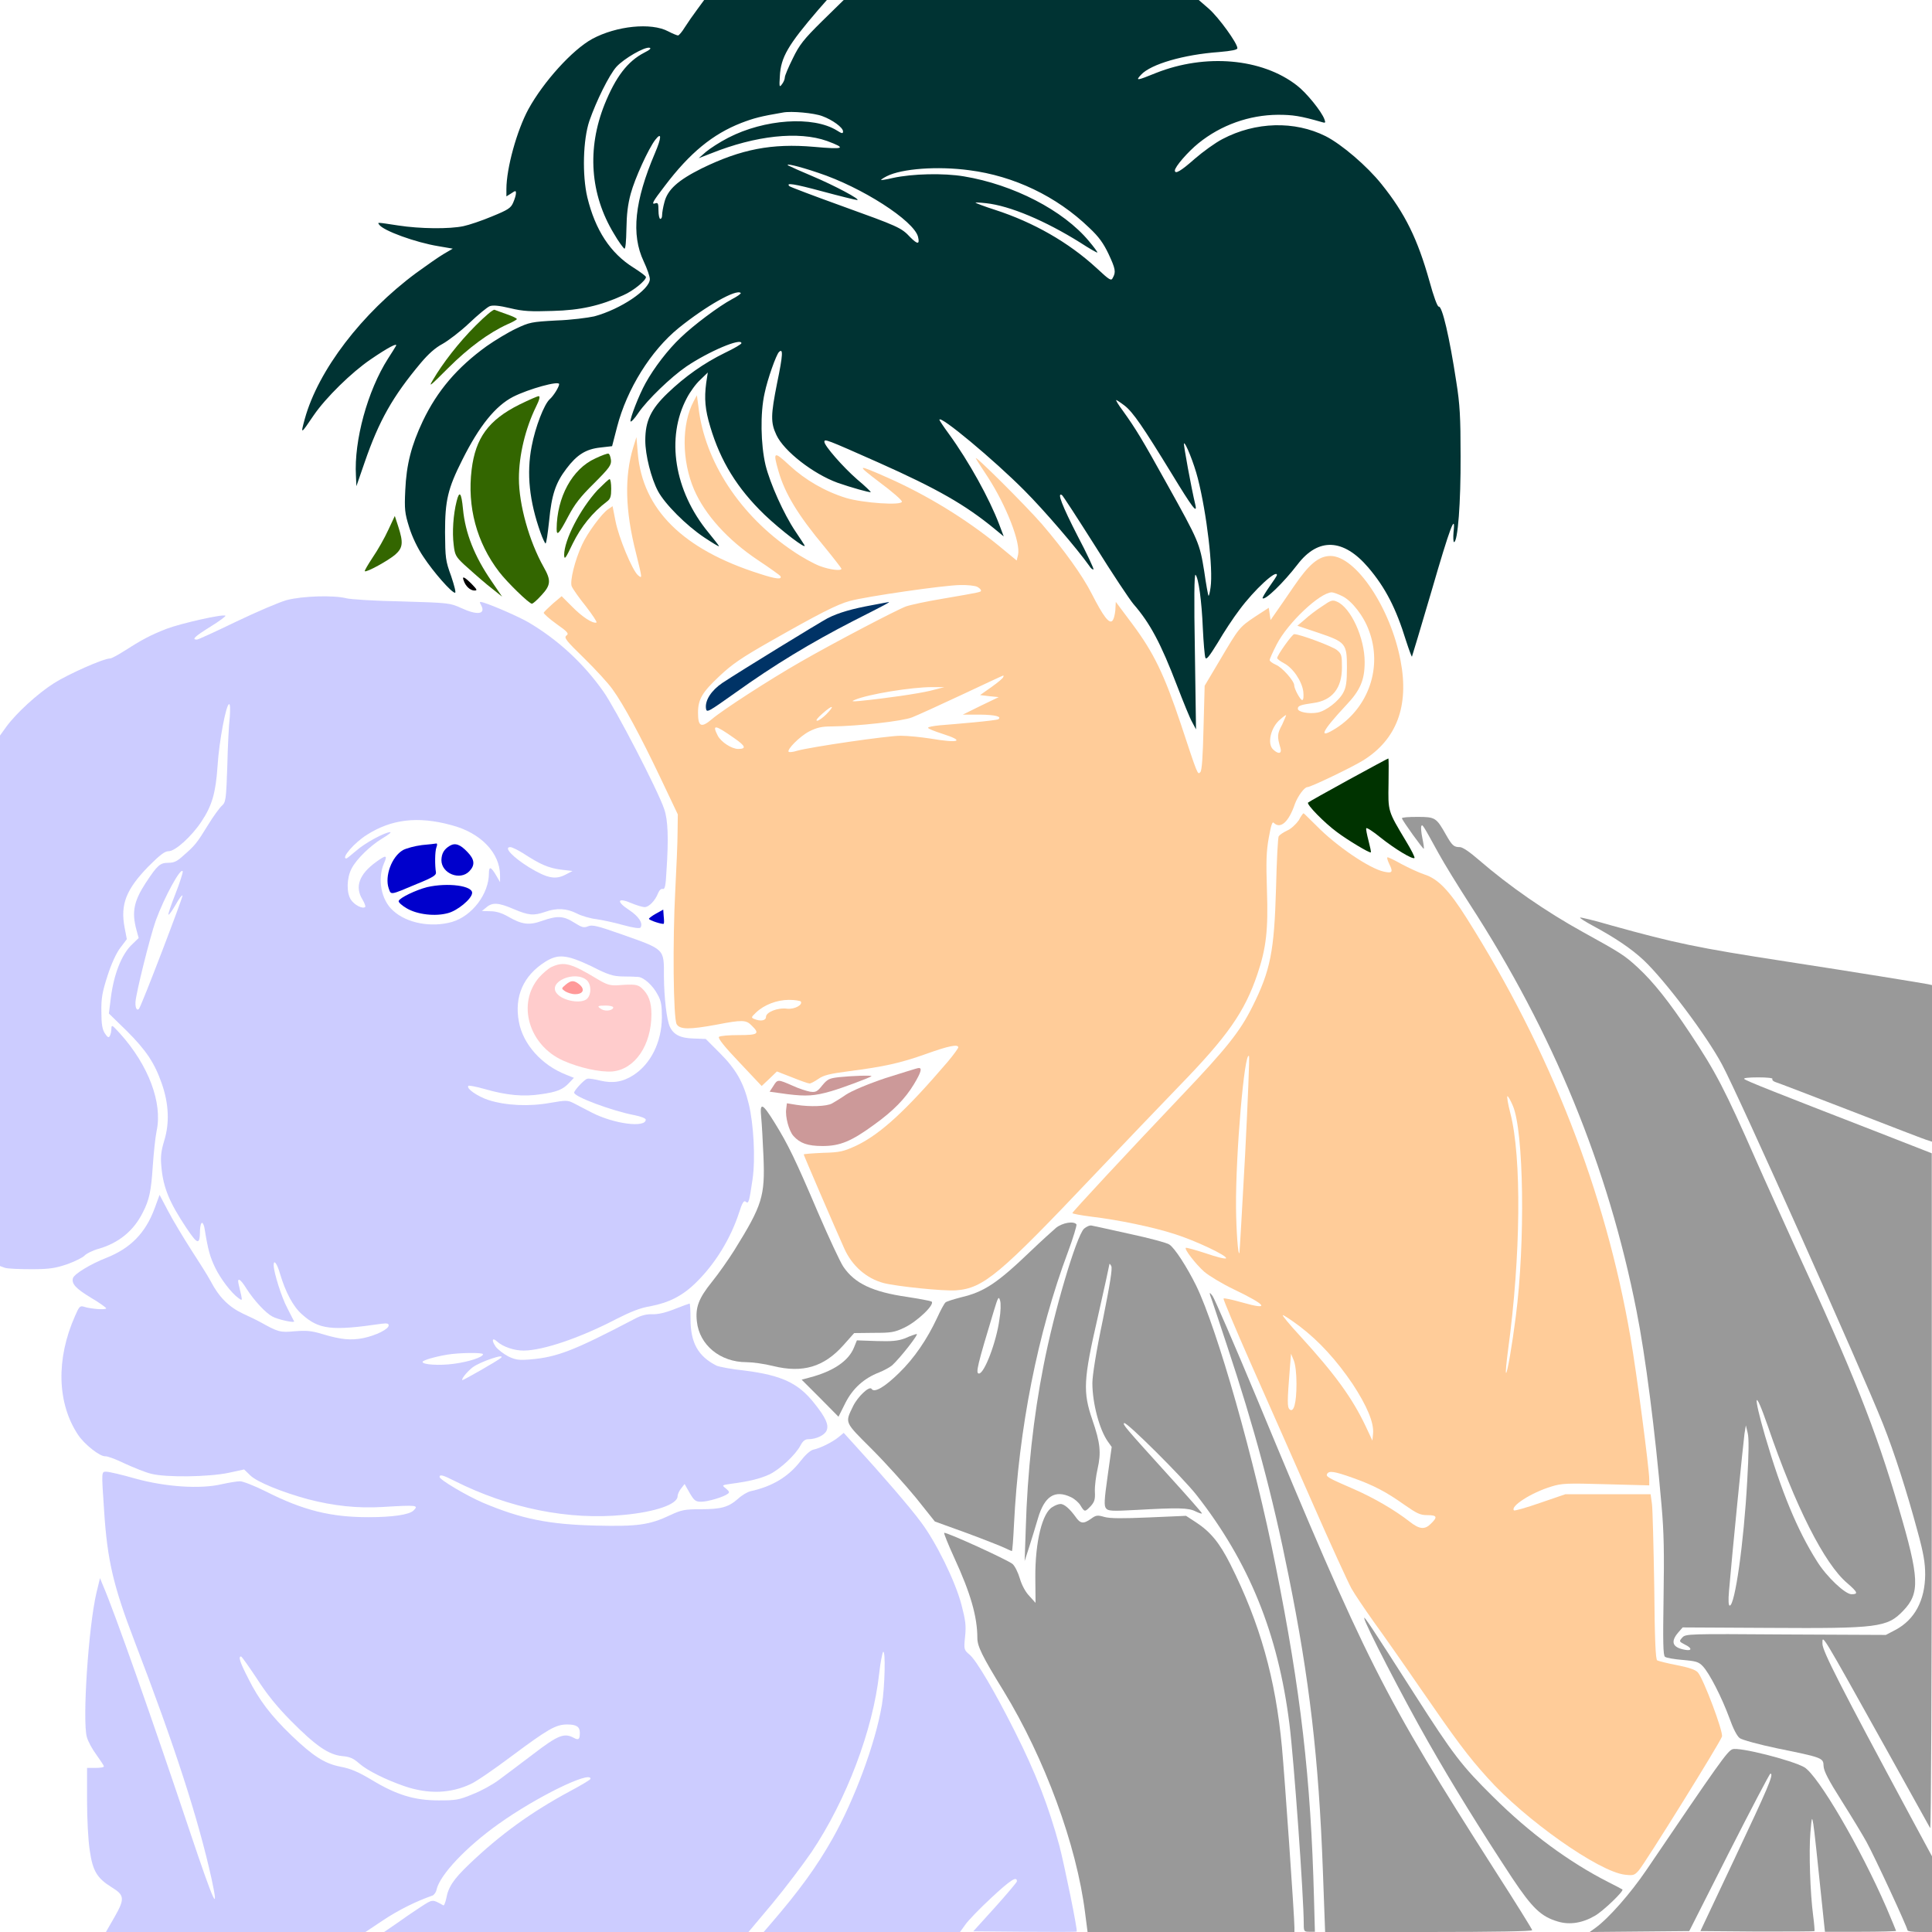 <?xml version="1.0" encoding="utf-8"?>
<!-- Generator: Adobe Illustrator 21.0.0, SVG Export Plug-In . SVG Version: 6.00 Build 0)  -->
<svg version="1.1" baseProfile="tiny"
	 id="svg2" inkscape:version="0.91 r13725" sodipodi:docname="UNADJUSTEDNONRAW_thumb_9c8.svg" xmlns:cc="http://creativecommons.org/ns#" xmlns:dc="http://purl.org/dc/elements/1.1/" xmlns:inkscape="http://www.inkscape.org/namespaces/inkscape" xmlns:rdf="http://www.w3.org/1999/02/22-rdf-syntax-ns#" xmlns:sodipodi="http://sodipodi.sourceforge.net/DTD/sodipodi-0.dtd" xmlns:svg="http://www.w3.org/2000/svg"
	 xmlns="http://www.w3.org/2000/svg" xmlns:xlink="http://www.w3.org/1999/xlink" x="0px" y="0px" viewBox="0 0 850 850"
	 xml:space="preserve">
<sodipodi:namedview  bordercolor="#666666" borderopacity="1" gridtolerance="10" guidetolerance="10" id="namedview74" inkscape:current-layer="svg2" inkscape:cx="640" inkscape:cy="640" inkscape:pageopacity="0" inkscape:pageshadow="2" inkscape:window-height="817" inkscape:window-maximized="1" inkscape:window-width="1440" inkscape:window-x="0" inkscape:window-y="1" inkscape:zoom="0.46171875" objecttolerance="10" pagecolor="#ffffff" showgrid="false">
	</sodipodi:namedview>
<g id="g6" transform="translate(0,0) scale(1,1)">
	<path id="path8" fill="none" d="M0,0h152h152l-1.4,2.2c-4,6.2-5.9,8.5-7.2,8.5c-0.7,0-3.7-0.6-6.6-1.3c-3.7-1-7.3-1.2-12.3-0.9
		c-12.4,0.7-20.7,5.2-33.7,18.3c-9.2,9.3-13.4,15.3-17.5,24.7c-3.9,9-6.1,18.1-6.6,28.4c-0.3,5.8-0.9,9.4-1.7,10.1
		c-4.1,4.1-21.5,6.9-34.7,5.5c-15.3-1.6-24.9-5.4-34.8-13.8c-3-2.6-5.5-4.2-5.5-3.7c0,2.1,4.3,9,8.3,13.5
		c7.9,8.8,18.4,15.1,30.5,18.3l7.1,1.8l-5.3,3.7c-18.8,12.9-36.5,32.1-47,51.2c-5.1,9.2-8.8,21-8.8,27.7c0,5.2,1.4,9.9,3.2,10.5
		c0.5,0.2,2.3-3,4.2-7c4.5-10.2,10.2-18.6,18.1-26.6c8.5-8.6,10.5-9.1,7.1-1.7c-6.4,13.6-9.2,30-7.6,43.8c0.9,8,3.1,14.9,5,16
		c0.6,0.3,1.1-1,1.4-3.4c1.7-12.8,6-26.3,11.8-36.8c4-7.1,9.5-15.9,9.9-15.6c0.1,0.2-0.8,3.3-2.2,7.1c-3.6,10-5.1,18.6-5.4,29.7
		c-0.2,9.8-0.3,10-4.2,18.7c-6.6,14.7-11,20-19.8,23.6c-6.1,2.6-6.8,3.1-5.2,4c1.9,1,13.1-0.5,19.2-2.7c2.7-0.9,7.6-3.5,11-5.7
		l6.1-4.2l5.5,7.4c3.1,4.1,5.3,7.8,5,8.3c-0.7,1.1-24.6,1.1-29.1,0c-1.8-0.5-8-1.1-13.7-1.4c-12.6-0.6-20.5,0.7-32.7,5.6
		c-6.1,2.4-9.3,3.2-12.9,3.2c-14.4,0-30.2,5.1-45.7,14.9c-3.7,2.3-8.4,4.6-11.4,5.3c-12.1,3.1-23.7,10.1-36.1,21.9L0,317.3V158.6V0z
		"/>
	<path id="path10" fill="#003333" d="M309.8,0h27h27l-3.7,4.2c-13.4,15.6-16.6,21-17,29.4c-0.3,4.6-0.2,5,0.9,3.5
		c0.7-0.9,1.3-2.2,1.3-3.1c0-0.7,1.6-4.5,3.5-8.3c2.9-6,4.8-8.4,12.9-16.4l9.5-9.3h78.1h78.1l4.5,3.9c4.3,3.8,12.5,15.1,12.5,17.3
		c0,0.7-2.4,1.2-8.1,1.7c-15.4,1.1-30,5.3-34.3,10c-2.5,2.7-2,2.7,6.6-0.8c21.7-8.6,46.6-6.5,62,5.5c4.2,3.2,10.9,11.5,12.1,14.9
		c0.6,1.6,0.4,1.7-1.2,1.2c-9.4-2.7-12.7-3.2-19.3-3.2c-12.6,0.1-25,4.5-34.9,12.5c-4.7,3.8-10.4,10.4-10.4,12
		c0,1.8,2.6,0.3,8.7-5.1c3.7-3.2,9.1-7.1,12.2-8.7c14.6-7.7,31.8-8.1,45.4-1.3c7.1,3.6,18.3,13.2,24.6,21.1
		c10.4,12.9,15.9,24.2,21.1,42.7c1.8,6.6,3.5,11.3,4.1,11.2c1.5-0.3,4.7,13.3,7.7,33c1.6,10,1.9,15.7,1.9,32.8
		c0.1,20.2-1.2,37.8-2.9,37.8c-0.3,0-0.4-2-0.2-4.4c1-8.8-1.5-2.3-9.7,26c-4.6,15.7-8.5,28.6-8.6,28.8s-1.3-3-2.6-7
		c-4.4-14.3-9.1-23.4-16.6-32.2c-10.9-12.8-22-13.3-31.1-1.4c-6.3,8.2-14.4,16-15.4,14.9c-0.2-0.2,1.2-2.5,3-5.1
		c1.8-2.5,3.3-4.8,3.3-5.1c0-2.7-10,6.5-16.5,15.3c-2.6,3.4-6.9,9.9-9.5,14.4c-3.9,6.3-5.1,7.8-5.5,6.6c-0.3-0.8-0.8-6.6-1.1-12.8
		c-0.5-12.2-1.9-22.2-3.2-23.6c-0.6-0.6-0.7,10.9-0.3,33.6l0.5,34.4l-1.7-3.2c-1-1.7-3.9-8.9-6.6-15.9c-7.2-18.8-11.9-27.6-19.2-36
		c-1.7-2-9.3-13.4-16.9-25.6c-7.6-12-14.2-22.2-14.6-22.4c-2.3-1.4,0.2,4.9,6.8,17.8c4.2,7.9,7.3,14.7,7.1,14.9
		c-0.3,0.2-1.2-0.4-1.9-1.6c-5.4-7.6-19.8-24.4-28.5-33.1c-13.3-13.4-37.4-33.5-37.4-31.1c0,0.2,1.8,3,4.1,6.1
		c9,12.4,17.9,28.6,22.2,39.9l2,5.3l-4-3.3c-12.9-10.6-25.1-17.6-51.1-29.2c-23.2-10.3-23.8-10.5-23.8-9.1c0,1.7,8.1,11,14.4,16.5
		c3.5,2.9,6.1,5.5,6,5.6c-0.4,0.3-8.6-2-14.6-4.1c-10.7-3.9-23.6-13.9-26.9-21c-2.6-5.5-2.5-8.8,0.3-22.9
		c2.6-12.5,2.7-15.5,0.8-13.6c-1.2,1.2-5,11.8-6.3,18.1c-2,8.8-1.7,22.6,0.4,31.6c2,8.1,8,21.5,13.1,29.1c1.8,2.7,3.6,5.4,4,6.1
		c1.5,2.6-10.5-6.6-17.6-13.4c-12-11.6-19.3-23.5-23.8-38.6c-2.3-7.6-2.7-12.5-1.8-19.3l0.7-4.6l-3.3,3.2c-1.9,1.7-4.5,5.3-5.9,8
		c-9.3,17.4-5.6,40.9,9.5,59.2c2.5,3.1,4.6,5.7,4.6,6s-2.9-1.5-6.4-3.8c-8.1-5.4-17.4-14.8-20.4-20.4c-3-5.6-5.6-15.9-5.6-22.3
		c0-8.5,2.4-13.7,9.8-20.8c7.6-7.3,15.9-13.2,25.3-17.8c4-1.9,7.2-3.8,7.2-4.2c0-2.5-14.4,3.6-24.3,10.3c-6.7,4.6-17.1,14.6-21,20.3
		c-1.7,2.6-3.3,4.2-3.5,3.8c-0.3-1.2,3.7-11.6,6.6-16.8c3.8-6.9,10-14.9,15.4-20c5.8-5.6,16.9-13.9,22.7-17c2.3-1.2,4-2.4,3.8-2.7
		c-1.9-1.9-15.4,5.8-27.3,15.4c-12.3,10-22.8,26.9-27.1,43.5l-2.2,8.5l-5.2,0.6c-6.4,0.7-10.3,3.2-14.9,9.3
		c-4.8,6.3-6.5,11.5-7.6,22.9c-0.6,5.5-1.2,10-1.6,10c-0.2,0-1.3-2.2-2.2-4.8c-4.9-13.7-6.2-26-3.9-37.9c1.6-8.5,5.5-18.6,8-20.8
		c1.6-1.4,4.1-5.4,4.1-6.6c0-1.6-13.4,2.1-20.3,5.6c-7.7,4-14.8,12.7-22.3,27.7c-6.4,12.7-7.6,17.9-7.6,31.9
		c0.1,11.3,0.2,12.5,2.7,19.3c1.4,4.2,2.2,7.3,1.7,7.3c-1.5,0-9.5-9.1-13.9-15.8c-2.6-3.8-5-8.9-6.3-13.1c-1.9-6.1-2.1-7.8-1.7-16.2
		c0.5-11.4,2.7-19.8,7.7-30.4c6.4-13.4,15.1-23.6,28.1-33c3.7-2.6,9.5-6.1,12.9-7.7c5.9-2.8,6.8-3,17.8-3.6
		c6.4-0.2,13.9-1.2,16.6-1.8c11.6-3.1,24.5-11.8,24.5-16.4c0-1.2-1.2-4.6-2.7-7.8c-5.6-11.8-4-26.6,4.9-47.5c3-7,3.1-9.7,0.2-6
		c-3,3.9-9,17-10.8,23.7c-1.3,4.8-1.8,9.1-1.9,15.5c-0.1,5.6-0.4,8.9-0.9,8.7c-0.4-0.2-2.6-3.1-4.6-6.6
		c-10.5-17.3-11.9-37.4-4.1-56.9c4.9-12.1,10.1-18.9,17.4-22.7c2.6-1.3,3.3-2,2.3-2.2c-2.2-0.4-11.1,4.7-14.5,8.4
		c-3.2,3.6-8.8,14.9-11.9,23.8c-2.8,8.3-3.2,23.8-0.9,33.6c3.5,14.4,10.1,24.6,20.4,31c3,1.9,5.4,3.7,5.4,4.1c0,1.5-5.6,6.1-10,8
		c-10.1,4.6-18.8,6.6-31.1,6.9c-9.6,0.3-12.8,0.2-18.6-1.2c-5-1.2-7.6-1.4-9-0.9c-1.1,0.4-5.2,3.8-9.1,7.5s-9.2,7.7-11.7,9.1
		c-3.2,1.7-6.2,4.4-9.5,8.3c-12.5,14.9-18.5,25.6-24.8,43.9l-3.6,10.4l-0.2-4.6c-0.9-15.4,5.1-37.4,14.1-51.5c1.6-2.5,3.2-5,3.5-5.6
		c0.9-1.6-3.5,0.7-11.1,5.9c-8.4,5.7-19.7,16.8-25,24.5c-5.9,8.7-5.9,8.7-4,1.7c5.9-21.4,25.1-46.5,49-64.2c4.4-3.2,9.8-7,12-8.3
		l4.1-2.4l-6.4-1.1c-9.8-1.6-24.3-6.8-26-9.5c-0.7-1-1.4-1.1,8.4,0.4c9.7,1.5,22.6,1.6,28.7,0.3c2.4-0.5,8.1-2.4,12.6-4.3
		c7.1-2.9,8.3-3.7,9.3-6.1c0.7-1.6,1.2-3.3,1.2-4.1c0-1.2-0.2-1.2-2.1,0.1l-2.1,1.3v-3.2c0-9.2,4.6-25.8,9.7-35.2
		c6.6-12,19.3-26.1,28.1-30.9c10.6-5.7,25.9-7.3,33.4-3.3c1.9,1,3.9,1.8,4.3,1.8c0.4,0,1.8-1.6,3-3.6c1.2-1.9,3.7-5.5,5.5-7.9
		L309.8,0z M344.5,49.5c-10,1.7-12.9,2.5-18.4,4.6c-12.5,4.9-22.6,13.1-33.7,27.8c-5.3,6.9-6.1,8.3-3.9,7.5c1-0.3,1.2,0.3,1.2,3.2
		c0,2.1,0.4,3.7,0.8,3.7c0.5,0,0.8-0.7,0.8-1.7c0-0.9,0.4-3.4,1-5.6c1.4-5.6,6-9.7,16.4-14.9c17.4-8.5,30.9-11.1,49.4-9.5
		c13.4,1.2,14.6,0.7,5.7-2.6c-12.5-4.4-31.3-2.4-51,5.5l-5.4,2.1l3.2-2.8c1.8-1.5,6.1-4.3,9.8-6.2c15.9-8.2,37.3-9.7,47.8-3.2
		c2.2,1.4,2.7,1.5,2.7,0.4c0-1.7-4.7-5.1-9.1-6.7C358.2,49.7,348.1,48.8,344.5,49.5z M347,72.9c0.7,0.4,5.4,2.5,10.4,4.6
		c9.5,4,21.6,10.4,19.7,10.5c-0.6,0-7.5-1.7-15.3-3.8c-12.6-3.4-16.2-3.9-14.5-2.3c0.2,0.3,10.5,4.2,22.7,8.6
		c25.2,9.1,26.5,9.6,30.5,13.9c3.2,3.2,4.2,3.2,3.4-0.2c-1.8-7.1-24.8-21.9-44-28.2C351.1,73,344.7,71.6,347,72.9z M390.2,77.5
		c-1.4,0.7-2.6,1.5-2.6,1.7c0,0.1,2.3-0.2,5.2-0.9c8.7-1.9,22.4-2.2,31.3-0.7c21.7,3.6,43.7,14.9,55,28.5c2.2,2.6,3.8,4.8,3.7,5
		s-3.6-1.8-7.6-4.4c-15.2-9.5-30.9-16.2-41.4-17.3c-2.7-0.3-4.8-0.4-4.6-0.2c0.2,0.2,4.1,1.7,8.5,3.1c17,5.5,32.4,14.3,44.7,25.6
		c5.9,5.5,6.5,5.8,7.2,4.3c1.4-2.5,1.2-3.9-1.9-10.5c-2.2-4.6-4.2-7.5-8.5-11.5c-14.4-13.9-33.2-22.8-52.7-25.3
		C412.4,73,396.8,74.2,390.2,77.5z M491.1,176c-0.3,0,1,2.2,2.9,4.7c5.8,8.1,8.4,12.4,19.4,32.2c14.1,25.3,14.4,26.1,16.4,38.4
		c0.8,5.7,1.7,10.6,1.9,10.8s0.6-1.5,0.9-3.7c1.2-8.1-1.7-32.6-5.6-47.9c-1.7-6.7-5.5-16.1-6.1-15.4c-0.3,0.3,3.2,19.5,5,27
		c1,4.3-1.4,1.1-10.4-13.7c-12.5-20.4-17-27.1-20.8-30C493,177.1,491.3,176,491.1,176z"/>
	<path id="path12" fill="none" d="M692.2,0H850v214.2v214.2l-1.8-0.3c-1.8-0.4-27-4.3-70.4-10.9c-31.7-4.9-54.3-9.6-78.7-16.6
		c-17.8-5.1-22.8-7.6-38.9-19.8c-13.2-10-17.8-14.1-21.5-19.1c-2.1-2.7-4.4-5.5-5.2-5.9c-0.7-0.5-5.1-1-9.6-1.2l-8.3-0.4l-0.2-5
		c-0.5-8.5,1.3-23.2,3.6-29.4c1.2-3.2,3.7-12.9,5.7-21.7c7.6-33.3,8.1-34.8,11-38.4c1.5-1.9,3.5-4.9,4.4-6.8
		c2.2-4.5,5.5-18,6.7-27.7c1.2-9.5,1.2-46.9-0.1-54.1c-1-5.5-12.9-48.8-16.3-59.2c-6.1-18.9-18.8-36.5-34.5-48.1
		c-4.6-3.3-5.9-4.8-7-7.9C583,39.5,572.8,30,555.6,25c-3.3-1-6.1-2.2-6.1-2.8c0-2.5-4.3-9.8-8.4-14.3c-2.5-2.7-5-5.6-5.6-6.5
		C534.4,0.1,542,0,692.2,0z"/>
	<path id="path14" fill="#336600" d="M217.6,136.3c0.6,0.2,3.1,1.2,5.5,2c2.3,0.8,4.3,1.7,4.3,2.1c0,0.2-1.8,1.3-4.2,2.3
		c-8.1,3.7-17.1,10.3-26.1,19.3c-8.1,8.1-8.7,8.6-6.6,5.1c4.2-7.2,11.3-16.4,18.7-23.8C213.5,139,217,136,217.6,136.3z"/>
	<path id="path16" fill="#336600" d="M237,174.3c0.7,0,0.4,1.5-1.2,4.7c-4.6,9.4-7.5,21.2-7.5,31.5c0,11.5,4.5,27.6,10.9,39
		c3.3,5.8,3.2,7.9-1,12.4c-1.9,2.1-3.7,3.7-4.2,3.7c-1.2,0-10.8-9.3-14.4-14c-9.9-12.9-14.1-28.6-12.1-45c1.7-13.9,7.4-21.8,21-28.6
		C232.6,176,236.4,174.3,237,174.3z"/>
	<path id="path18" fill="#FFCC99" d="M306.6,173.9l0.7,5.2c2.7,23.9,18.4,47.8,41.5,63.3c3.9,2.7,9.2,5.6,11.8,6.6
		c4.5,1.7,9.6,2.3,9.6,1.2c0-0.2-3.3-4.5-7.3-9.4c-11.8-14.1-17.6-23.7-20.4-33.5c-2.5-8.7-2.1-9,4.9-2.5
		c6.8,6.3,15.5,11.4,24.9,14.3c7.4,2.2,24.5,3.4,24.5,1.6c0-0.7-4.4-4.5-9.8-8.5c-10.5-8-10.2-8.1,3.4-2.1
		c17.4,7.7,34.4,18.1,48.9,29.9l8,6.6l0.6-2.5c1.2-5.3-5.1-21.5-13.3-34.2c-2.2-3.3-4.6-7-5.2-8.1c-1.8-3,22,20.7,29.1,28.9
		c9.5,11.1,17.7,22.4,21.8,30.5c5.1,10,7.6,13.2,9,12c0.7-0.6,1.2-2.7,1.4-4.7l0.2-3.7l7.4,9.9c9.3,12.5,13.9,22,21.2,43.8
		c7.5,22.7,7.4,22.5,8.6,21.2c0.7-0.7,1.1-6.9,1.4-19.5l0.5-18.5l6.6-11.1c8.5-14.4,8.6-14.6,15.6-19.3l6-3.9l0.4,2.7l0.4,2.7
		l2.3-3.3c1.3-1.8,4.9-7.1,8-11.6c6.6-9.7,10.9-13.3,16.1-13.3c11.1,0.1,26.4,22.8,30.8,46.1c3.8,19.9-1.7,34.6-16.4,43.8
		c-4.8,3-23.1,11.8-24.6,11.8c-1.3,0-4.2,3.9-5.5,7.4c-2.7,8-6.4,11.2-9.3,8.3c-0.7-0.7-1.2,1.2-2.2,6.6c-1.1,6.1-1.2,10.4-0.8,23.1
		c0.6,17.3-0.3,25.4-4.2,36.9c-5.6,16.6-13.2,27.4-34.4,49.2c-8,8.3-24.8,25.8-37.4,39.1c-41.6,43.9-48.7,49.9-60.8,50.8
		c-5.4,0.4-25.9-1.7-31.8-3.2c-7.6-2-14-7.6-17.4-15.3c-4.7-10.5-17.8-40.9-17.8-41.3c0-0.2,3.8-0.5,8.5-0.7c7.6-0.2,9-0.6,14.7-3.2
		c10.6-5.1,21.7-15.3,40.1-36.8c2.6-3.1,4.7-6,4.7-6.4c0-1.5-4.2-0.7-14.2,2.9c-11.5,4.1-18.6,5.6-34,7.6c-8.3,1.1-11,1.7-13.4,3.4
		c-1.6,1.1-3.3,2-3.8,2c-0.6,0-4-1.2-7.7-2.7l-6.7-2.6l-3.3,3.2l-3.4,3.2l-9.8-10.4c-6.6-6.9-9.5-10.6-9-11.2
		c0.5-0.5,4.4-0.8,8.7-0.8c8.6,0,9.4-0.6,5.7-4.2c-2.4-2.5-4.1-2.6-15.4-0.4c-11.9,2.2-16.2,2.2-17.6-0.2
		c-1.5-2.6-1.8-36.8-0.6-59.1c0.5-9.6,1-21,1-25.3l0.1-7.9l-7.6-16c-8.9-18.7-16.3-32.4-21.1-39c-1.8-2.6-7.5-8.8-12.5-13.7
		c-7.9-7.7-9-9-7.8-10c1.2-0.8,0.6-1.6-4.4-5.1c-3.2-2.3-5.6-4.5-5.6-4.9c0.2-0.5,2-2.2,4.1-4.1l3.8-3.2l4.5,4.5
		c4.5,4.6,9.1,7.6,10.8,7.1c0.4-0.2-1.7-3.3-4.6-7.1c-3-3.7-5.8-7.7-6.3-8.9c-0.8-2.2,1.3-11.2,4.6-18.3c2.2-4.9,8.7-13.8,11.5-15.6
		l1.9-1.3l1.3,6.6c1.4,7.2,7.3,21.4,9.8,23.7c2.1,1.8,2,1.7-0.8-9.7c-4.8-18.8-5.1-33.7-1.2-46.5l1.4-4.5l0.6,7.1
		c2.1,24.7,19.8,42.3,53.5,53c7.3,2.4,10.2,2.7,9.2,1c-0.2-0.3-4.6-3.5-9.9-7c-13.3-8.9-23.2-19.9-28-30.9
		c-5.5-12.8-5.6-28.9-0.2-39L306.6,173.9z M422.3,257.4c-7.1,0.1-41.1,5-48.4,7c-5.6,1.5-13.6,5.6-35.4,18
		c-12.1,6.9-16.4,9.8-21.9,15c-7.7,7.2-9.5,10.3-9.5,16.2c0,6.1,1.4,6.8,6.1,2.8c4.5-3.9,25.2-17.3,39-25.2
		c14.6-8.4,42.3-22.9,46.4-24.4c2-0.7,9-2.2,15.6-3.3c17.5-3,17.4-3,17.4-3.7c0-0.4-0.7-1.1-1.6-1.6
		C429.1,257.7,425.7,257.3,422.3,257.4z M585.9,260.6c-5.3,0.2-19.3,13.4-24.2,22.9c-1.7,3.3-3.1,6.4-3.1,6.9c0,0.5,1.2,1.4,2.8,2.1
		c2.7,1.1,8,7.1,8,9c0,1.6,2.7,6.5,3.5,6.5c0.6,0,0.7-1.5,0.5-3.7c-0.6-4.6-4.5-10.4-8.5-12.5c-1.7-0.9-3-1.9-3-2.3
		c0-1.2,6.6-10.5,7.5-10.5c2.5,0,16.9,5.4,18.8,7c2.1,1.7,2.2,2.5,2.2,7.7c0,9.1-4.3,14.5-12.6,15.6c-5.6,0.8-6.8,1.2-6.8,2.5
		c0,1.5,4.9,2.4,8.7,1.7c3.7-0.7,9.4-5.1,11.3-8.8c1.2-2.2,1.6-4.6,1.6-10.9c0-10.7-0.5-11.3-12.6-15.4l-9.2-3.1l3.2-2.7
		c1.7-1.6,5.1-4.2,7.6-5.8c3.9-2.7,4.6-3,6.6-2.1c6.1,2.6,12.2,15.9,12.2,26.6c0,7.8-1.9,12.4-8.1,18.9c-11,11.8-12.6,15.3-4.5,10.2
		c14.4-9.2,20.5-27,14.5-42.9c-2.3-6.5-7.6-13.2-11.7-15.2C588.8,261.4,586.6,260.6,585.9,260.6z M441.4,297.2
		c-0.2,0-8.3,3.8-18.1,8.4c-9.8,4.6-19.7,9.1-22,10c-4.2,1.7-24.1,3.9-35.4,4c-4.4,0-6.5,0.5-9.9,2.2c-4.2,2.2-10,8.1-9,9
		c0.3,0.2,1.9,0.1,3.7-0.5c6.1-1.7,39.7-6.6,45.5-6.6c3.2,0,9,0.6,12.9,1.2c12.9,2.2,15.8,1.2,5.4-2.1c-3.4-1.1-6.2-2.2-6.2-2.6
		s2.3-0.8,5.2-1.1c2.8-0.2,9.6-0.8,15-1.3c5.4-0.5,10.2-1.1,10.6-1.3c1.9-1.2-1-2-7.9-2.1h-7.6l7.9-3.9l7.9-3.8l-4.1-0.4l-4.1-0.5
		l5.1-3.6c2.8-2,5.1-3.9,5.1-4.4C441.6,297.5,441.5,297.2,441.4,297.2z M415.5,302.3h-5.4c-9.1,0-28.1,3.1-34,5.6
		c-1.7,0.7-1.3,0.8,2.1,0.5c12-1.2,25.6-3.2,31.1-4.5L415.5,302.3z M361.9,313.9c-2.2,1.9-3.2,3.2-2.4,3.2c0.7,0,2.5-1.3,4.1-2.9
		C367.5,310.2,366.4,309.9,361.9,313.9z M565.8,314.6c-0.2,0-1.2,0.7-2.3,1.7c-4.4,3.4-6.2,11-3.3,13.5c2.2,2.1,3.8,1.8,3.2-0.5
		c-1.6-5.4-1.5-6.4,0.7-10.5C565.1,316.5,566,314.6,565.8,314.6z M315.8,323.7c1.5,2.8,6.1,5.8,9,5.8c3.7,0,3.2-1.3-1.7-4.7
		C314.4,318.7,313.2,318.6,315.8,323.7z M347.1,439.9c-5.3,0-11,2.2-14.5,5.6c-2.1,2-2.2,2.2-0.8,2.8c2.9,1.2,5.2,0.7,5.2-0.9
		c0-2.1,5.2-4.2,9.4-3.6c3.2,0.3,6.9-1.7,5.9-3.2C352,440.3,349.7,439.9,347.1,439.9z"/>
	<path id="path20" fill="#003366" d="M390.9,264.9c1.2-0.2-1.9,1.4-15.7,8.4c-18.3,9.4-34.7,19.3-51.7,31.5
		c-12,8.5-12.6,8.9-12.9,6.9c-0.5-3.6,2.4-8,7.3-11.3c8.5-5.6,42.3-26.3,46.2-28.4c4.9-2.5,11-4.2,19.8-5.8
		C387.6,265.5,390.7,264.9,390.9,264.9z"/>
	<path id="path22" fill="#336600" d="M267.7,199.6c0.5,0.1,0.9,1.4,1.1,2.8c0.2,2.2-0.6,3.4-7.5,10.3c-6.1,6-8.5,9.2-11.3,14.5
		c-4,7.6-5.1,8.9-5.1,5.5c0.1-13.9,6.8-26.4,17-31C264.6,200.4,267.3,199.4,267.7,199.6z"/>
	<path id="path24" fill="#336600" d="M268.2,210.8c0.4,0,0.7,1.9,0.7,4.2c0,3.3-0.3,4.5-1.8,5.6c-6.5,4.9-11.5,11.2-15.1,18.5
		c-3.2,6.7-3.7,7.4-3.8,5.1c0-6.6,7-20.2,14.7-28.6C265.4,213.1,267.8,210.8,268.2,210.8z"/>
	<path id="path26" fill="#336600" d="M203.7,224c1,10.5,5,20.7,12.5,31.6l4.7,6.9l-6.5-5.2c-3.5-2.9-8.1-7-10.3-9
		c-3.6-3.4-4-4.2-4.5-8.6c-0.7-5.5-0.2-13.3,1.3-19.2C202.1,215.7,203,216.6,203.7,224z"/>
	<path id="path28" fill="#336600" d="M173.7,227l1.5,4.6c2.3,7.1,2.1,9.4-1.3,12.4c-3,2.6-12.8,8-13.4,7.3c-0.2-0.2,1.4-2.9,3.5-6.1
		c2.2-3.2,5.2-8.5,6.8-12L173.7,227z"/>
	<path id="path30" d="M207.5,256.9c2.5,2.6,2.6,2.9,1.2,2.9c-1.8,0-3.9-1.9-4.7-4.4C203.1,253.2,204.4,253.8,207.5,256.9z"/>
	<path id="path32" fill="#CCCCFF" d="M152.3,263.2c1.8,0.5,12.9,1.2,24.5,1.4c20.8,0.6,21.2,0.7,26.1,2.9c7.1,3.3,10.9,2.8,8.8-1.2
		c-0.9-1.6-0.8-1.7,1-1.2c4.5,1.4,15.7,6.3,19.8,8.7c12.9,7.6,24.2,18,33,30.5c5.3,7.5,23.9,43.3,26.7,51.6c1.7,4.8,2,13,1,27.6
		c-0.3,6.2-0.7,7.9-1.6,7.6c-0.7-0.2-1.5,0.5-2.1,1.9c-1.2,3.2-4,6.1-5.9,6.1c-0.9,0-3.5-0.8-5.7-1.7c-6.2-2.7-7-0.9-1.2,2.9
		c4.4,2.9,6.3,5.9,5.1,7.8c-0.3,0.5-3.3,0.1-7.6-1.1c-3.8-1.1-9.1-2.2-11.8-2.6c-2.6-0.3-6.5-1.4-8.6-2.5c-4.5-2.3-9-2.5-14-0.7
		c-5,1.7-7.1,1.6-13.7-1.2c-6.7-2.9-9.5-3.1-12.1-0.8l-2,1.6l3.7,0.1c2.4,0,5,0.7,7.9,2.4c6.1,3.5,9.2,3.9,15,1.8
		c6.6-2.3,9.3-2.2,14,0.8c3.5,2.2,4.3,2.4,6.2,1.6c1.8-0.7,4-0.2,14.2,3.4c19.8,7,19.1,6.3,19.1,18.8c0.1,9.4,1.2,18.9,2.6,22
		c1.6,3.5,4.7,5.1,10.6,5.2l5.2,0.2l6.1,6.1c7.1,7.1,10.5,12.9,12.8,22.4c2.2,9,3,24.2,1.7,33.2c-1.5,10-1.7,11-3,9.9
		c-0.8-0.7-1.5,0.3-2.9,4.7c-3.7,11.4-10.4,22.4-18.7,30.6c-6.1,6.1-12.1,9.1-20.4,10.7c-4.4,0.7-8.6,2.4-14.9,5.6
		c-15.7,8.2-32.3,13.9-40.9,13.9c-4.2,0-9-1.7-11.5-3.9c-2.2-2.1-2.7-0.7-0.7,2.2c1,1.3,3.5,3.2,5.6,4.3c3.2,1.5,4.7,1.7,9.5,1.3
		c11.9-1,19.2-3.8,46.1-17.9c2.8-1.5,5.2-2.1,7.8-2c2.4,0.1,5.8-0.7,9.8-2.3c3.3-1.3,6.3-2.4,6.5-2.4c0.2,0,0.4,3.1,0.4,6.8
		c0,10.4,3.3,16.4,11.4,20.5c1,0.5,6.6,1.6,12.5,2.2c16.3,2.1,23.5,5.5,30.5,14.3c5.1,6.4,6.5,9.5,5.5,12c-0.8,2.1-4.6,3.9-8.1,3.9
		c-1.4,0-2.4,0.8-3.4,2.7c-2.2,4.2-9,10.5-13.7,12.8c-4.2,1.9-8.6,3-16.8,4.1c-4.2,0.6-4.2,0.6-2.3,2.1c1.4,1.2,1.7,1.7,0.8,2.3
		c-1.7,1.4-8.8,3.5-11.7,3.5c-2.5,0-3.1-0.5-5.1-3.9l-2.2-3.9l-1.5,1.9c-0.9,1.1-1.6,2.7-1.6,3.5c0,3.5-9.7,6.9-23.7,8.2
		c-24.2,2.4-50.5-2.9-74.5-15c-5.1-2.6-6.5-2.9-6.5-1.7s11.8,8.2,19,11.3c17,7.2,29.1,9.6,49.9,10.1c18.2,0.4,23.3-0.2,32.8-4.7
		c4.7-2.2,6.2-2.5,13.1-2.5c9.1,0,12.3-0.9,16.5-4.6c1.7-1.6,4.2-3,5.4-3.3c9.7-2.1,16.8-6.4,22.1-13.3c2.1-2.7,4.3-4.7,5.6-5
		c2.9-0.6,8.3-3.2,11.1-5.5l2.3-1.9l4.9,5.4c11,12,24.7,27.8,29.1,33.9c6.7,8.9,15.1,26,17.8,36.3c1.8,6.9,2.1,9.2,1.6,14
		c-0.6,5.7-0.5,5.9,2,8c3,2.5,11.2,16.5,19.7,33.4c9.5,18.8,15,33.2,19.8,50.7c2.2,8.5,8.1,37.2,7.6,37.7
		c-0.1,0.2-10.5,0.2-22.9,0.1l-22.6-0.2l9.6-10.6c5.3-5.9,9.6-11,9.6-11.4c0-2.4-2.7-0.7-11.1,7.1c-5.2,4.8-10.5,10.3-11.7,12.1
		l-2.3,3.2h-43.2h-43.2l3.1-3.6c12.6-14.6,20.3-25.2,27.3-37.6c9.6-17.1,18.8-41.7,21.7-58.8c1.3-7.9,1.7-24.6,0.5-23.3
		c-0.3,0.5-1.2,4.7-1.7,9.5c-2.7,24.7-14.4,55.7-29.8,78.6c-3.7,5.4-11.4,15.6-17.2,22.6L329.3,850h-80.1H169l5.4-3.7
		c2.9-2.1,7.6-5.3,10.5-7.2c5.6-3.6,5.1-3.6,10.2-0.8c0.3,0.1,0.8-1.2,1.2-2.9c0.9-5.2,3.3-8.7,10.1-15.2c13.6-13,27.1-22.8,44.1-32
		c5.1-2.7,9.3-5.2,9.3-5.6c0.1-3.7-23.7,7.9-40.5,19.9c-14.2,10.1-25.6,22.2-27.2,28.7c-0.2,1.3-1.2,2.6-1.9,2.8
		c-7.2,2.5-15,6.4-21.6,10.8l-7.8,5.2h-57.1H46.6l3.8-6.6c4.6-8.1,4.4-9.6-1.3-13.1c-6.4-4-8.3-7.1-9.6-16.1
		c-0.7-4.3-1.2-13.9-1.2-22.1v-14.3h3.7c2.1,0,3.7-0.2,3.7-0.7c0-0.3-1.5-2.6-3.3-5.1c-1.8-2.4-3.7-5.9-4.2-7.8
		c-2-7.3,0.7-48.2,4.2-63.3l1.6-6.6l1.3,3.2c4.9,11.2,22.3,60.6,38.3,108.5c10.4,31,13,36.9,9.5,20.7
		c-5.9-26.6-16.1-58.2-33.9-104.6c-9.3-24.2-12-35.6-13.4-57.5c-1.2-17.8-1.2-17.1,1.1-17.1c1,0,6.7,1.3,12.6,3
		c13.4,3.7,28.6,4.7,38,2.5c3.2-0.7,6.7-1.3,8.1-1.3c1.3,0,6.4,2,11.4,4.5c16.4,8.3,28.5,11.3,45.1,11.3c10.7,0,17.9-1.1,19.8-2.9
		c2.4-2.4,1.7-2.5-13.4-1.6c-11.1,0.7-21.9-0.5-33-3.4c-11.4-3.1-22.5-7.6-25.4-10.5l-2.7-2.6l-6.9,1.5c-8.7,1.8-27.3,2.1-34,0.4
		c-2.5-0.6-7.7-2.7-11.6-4.5c-3.9-1.9-7.7-3.3-8.6-3.2c-2.2,0.2-9.1-5.1-12-9.5c-9.2-13.9-9.7-33.3-1.3-52.2
		c1.8-4.2,2.2-4.6,3.9-4.1c3,1,9.8,1.5,9.8,0.7c0-0.3-3-2.5-6.6-4.6c-6.8-4.1-8.7-6.2-8-8.7c0.7-1.9,7.8-6.2,14.7-8.9
		c10.6-4.2,17.2-10.9,21.2-21.7l2.2-6l3.8,7.2c2.1,4,6.6,11.5,10,16.8s7.4,11.5,8.7,14c3.7,7.1,8.1,11.4,14.3,14.3
		c3.1,1.4,6.3,3,7.2,3.5c8.3,4.6,8.9,4.8,15.5,4.2c5.1-0.4,7.4-0.2,12,1.2c8.3,2.5,12.7,2.9,18.2,1.8c5.6-1.2,11.1-3.9,11.1-5.6
		c0-0.8-0.7-1-3.1-0.7c-22,3.2-27.6,2.6-35.1-4.2c-3.8-3.3-7.2-9.7-9.6-17.8c-1.3-4.5-2.8-6.5-2.8-3.8c0,3.1,3.5,14.3,6,18.9
		c1.5,2.9,2.8,5.6,3,5.8c0.4,0.9-7.1-0.7-9.6-2.1c-2.9-1.5-8.1-7.1-11.4-12.3c-2.7-4.4-4.2-5.1-3.4-1.8c0.3,1.2,0.8,3.3,1.1,4.7
		c0.5,2.4,0.4,2.5-1.2,1.3c-3.1-2.2-7.9-8.5-10.3-13.5c-2.2-4.6-3.1-7.8-4.5-16.5c-0.2-1.7-0.8-3.1-1.2-3.1c-0.5,0-0.8,1.4-0.9,3.1
		c-0.1,6.8-0.9,6.7-5.9-0.7c-7.6-11.4-10.3-17.9-11.1-27.1c-0.4-4.3-0.2-6.7,1.3-11.6c2.3-7.6,2-16-1.1-24.9
		c-3.2-9.2-6.9-14.7-15.4-23.2l-7.9-7.7l0.9-7.2c1.3-10,4.6-18.4,8.8-22.7l3.4-3.3l-1-3.7c-2.1-7.8-1.1-12.6,4.2-20.7
		c5.1-7.7,6.2-8.7,9.9-8.7c2.5,0,3.9-0.7,6.6-3.2c5.1-4.4,6-5.6,10.8-13.4c2.3-3.8,5.1-7.6,6.1-8.5c1.7-1.5,1.9-2.5,2.4-17.5
		c0.2-8.8,0.7-18.4,1.1-21.6c0.2-3.5,0.2-5.6-0.3-5.6c-1.3,0-4.4,16.1-5.1,27.4c-0.8,11.8-2.5,17.4-7.1,24.3
		c-4.4,6.6-11.5,13-14.4,13c-1.7,0-3.7,1.5-9,6.8c-9.7,10-12.3,16.6-10.4,26.7l1,5.2l-2.8,3.7c-1.8,2.3-4,7.1-5.7,12.4
		c-2.3,7.2-2.8,9.8-2.7,15.8c0,5.5,0.4,7.7,1.5,9.5c1.2,1.8,1.7,2.1,2.2,1.2c0.4-0.7,0.7-2.1,0.7-3.2c0.1-1.9,0.3-1.7,3.8,2.1
		c12.5,13.9,18.8,30.5,16.1,42.9c-0.6,2.9-1.3,9.9-1.7,15.6c-0.7,10.8-1.5,14.7-4.4,20.3c-4,8-10.5,13.3-19.3,15.9
		c-2.7,0.7-5.6,2.2-6.4,3.1c-0.8,0.8-4.2,2.5-7.5,3.7c-5.1,1.7-7.6,2.2-15.6,2.2c-5.2,0-10.5-0.2-11.8-0.6L0,557V440.3V323.6
		l2.8-3.9c4.5-6.1,13.7-14.5,20.9-19.1c6.1-3.9,21.8-10.9,24.7-10.9c0.7,0,3.4-1.5,6.1-3.2c7.8-5,11.7-7.1,18.9-9.9
		c6.4-2.4,25-6.6,25.8-5.7c0.2,0.2-2.7,2.4-6.6,4.8c-6.9,4.3-8.4,5.7-6,5.7c0.6,0,8.4-3.6,17.3-7.9c9-4.3,19-8.6,22.3-9.5
		C133.1,262.2,146.8,261.8,152.3,263.2z M161.4,367.3c-5.6,3.5-11.5,10.4-9,10.4c0.2,0,2.2-1.6,4.3-3.4c3.8-3.4,12.7-8.2,15-8.2
		c0.7,0-1,1.3-3.7,2.9c-5.1,3.1-11.2,9-13.3,13.1c-2.2,4.2-2.3,10.5-0.4,13.6c1.5,2.4,5.3,4.4,6.4,3.3c0.2-0.2-0.3-1.7-1.2-3.2
		c-3.5-5.6-1.5-11.2,6-16.6c4.4-3.2,5.1-3.1,3.4,0.7c-2.9,6.9-1.2,16.1,4,20.7c6,5.6,16.9,7.6,26,5c8.8-2.6,16.2-12.3,16.2-21.4
		c0-3.2,0.9-2.9,3.1,0.8l1.8,3.1v-2.9c0-10-8.6-18.9-21.5-22.2C183.9,359,172.2,360.4,161.4,367.3z M224.5,372.7
		c-3.1,0,1.2,4.5,8.3,8.9c8.1,4.9,11.7,5.6,16.4,3l2.7-1.4l-5.1-0.6c-5.4-0.7-9-2.2-16.5-7.1C227.9,374,225.3,372.7,224.5,372.7z
		 M80.4,383.4c-0.7-2.2-8,11-11.9,21.7c-2.5,7.1-8.8,32.3-8.9,35.9c-0.1,2.4,0.6,3.8,1.5,2.9c1-0.9,19.4-49.1,19.2-49.9
		c-0.2-0.4-1.5,1.3-3,4c-1.5,2.6-2.9,4.6-3.2,4.4c-0.2-0.2,1.2-4.4,3.1-9.2S80.5,383.9,80.4,383.4z M239.8,423.2
		c-9.6,6.1-13.6,15.3-11.5,26.4c1.8,9.8,10,19,20.7,23.2l3.5,1.4l-1.9,2c-2.8,3.1-5.4,4.2-12.5,5.2c-7.8,1.2-15.1,0.5-24.6-2.2
		c-3.8-1.1-7.1-1.7-7.4-1.5c-1.2,1.1,4,4.7,8.9,6.3c7.6,2.4,17.8,2.9,27.1,1.2c7.1-1.2,7.6-1.2,10.4,0.2c1.6,0.8,5.1,2.7,7.9,4.1
		c9.7,5,23.7,6.8,23.7,3.1c0-0.6-2.1-1.4-5.1-2c-9.8-1.9-26.5-8.1-26.4-9.9c0.1-1.1,4.6-5.9,5.8-6.1c0.7-0.2,3.2,0.2,5.6,0.8
		c5.5,1.3,9.9,0.7,14.7-2.4c7.6-4.9,12.4-14.5,12.5-25.3c0-5.2-0.3-7.4-1.8-10c-2.1-4.1-6.2-7.8-8.7-7.9c-1-0.1-4.1-0.2-6.8-0.2
		c-4.2-0.1-6.3-0.7-13.7-4.5C249.2,419.9,245.5,419.6,239.8,423.2z M196.7,596c-5.8,1-10.8,2.5-10.8,3.2c0,1.2,7.5,1.7,13.9,0.8
		c6.6-0.9,12.7-2.9,12.7-4.2C212.5,595,202,595.1,196.7,596z M207.9,601.6c-2.5,2-5,5.1-4.5,5.6c0.3,0.2,15.9-8.7,17-9.8
		C222.7,595.2,211.2,599.1,207.9,601.6z M106.1,728.8c-1.4-0.1-0.5,2.6,3.1,9.6c4.7,9.5,10.1,16.5,18.9,25
		c9.7,9.3,14.7,12.5,21.8,13.9c4.3,0.8,7.6,2.2,13.5,5.7c11,6.7,19,9.1,29.6,9.1c7.4,0,9-0.2,14.9-2.7c3.7-1.4,8.7-4.2,11.3-6.1
		c2.6-1.9,9.5-7.1,15.3-11.5c11.1-8.5,13.7-9.5,18-7.2c2,1.1,2.6,0.7,2.6-2.2c0-2.7-1.4-3.7-5.6-3.7c-5,0-8.5,2.1-24.1,13.7
		c-7.7,5.8-16,11.5-18.3,12.5c-8.9,4.2-18.7,4.5-29,1c-8.5-2.9-16.6-7-20-10c-2.6-2.3-4.1-3-7.6-3.3c-5.9-0.6-11.5-4.4-22.6-15.6
		c-6.1-6.2-10.5-11.6-14.9-18.5C109.5,733.2,106.4,728.9,106.1,728.8z"/>
	<path id="path34" fill="#0000CC" d="M192,371.1c0.4,0,0.4,0.7,0,1.7c-0.7,1.9-0.7,8.1-0.2,11c0.2,1.2-1.2,2.2-8.4,5.1
		c-12.1,5.1-11.3,4.9-12.4,1.9c-1.8-5.3,1.3-13.9,6.3-16.8c1.5-0.8,5.2-1.8,8.3-2.2C188.8,371.5,191.7,371.2,192,371.1z"/>
	<path id="path36" fill="#0000CC" d="M205.7,374.9c3.1,3.2,3.4,5.7,0.8,8.4c-4.1,4.3-12.3,1-12.3-4.9c0.1-3,1.2-4.8,3.7-6.3
		C200.3,370.7,202.5,371.5,205.7,374.9z"/>
	<path id="path38" fill="#0000CC" d="M207.7,393c-0.3,2.6-6.4,7.6-10.5,8.7c-5.6,1.6-13.6,0.7-18.3-2.1c-2.1-1.2-3.7-2.7-3.5-3.2
		c0.4-1.4,7.5-4.8,12.5-6.1C197.1,388.2,208.2,389.7,207.7,393z"/>
	<path id="path40" fill="#FFCCCC" d="M262.9,430.8c4,2.4,5.5,2.8,8.5,2.7c7.8-0.6,9.1-0.4,10.9,1.2c3,2.7,4.3,6.1,4.3,11.5
		c0,13.7-7.3,24.3-17.2,25.2c-5.4,0.4-14.5-1.6-21.7-4.8c-15.1-6.8-20.4-25.1-10.5-36.6c1.7-1.9,4.2-4,5.5-4.6
		C248.2,422.9,251.3,423.8,262.9,430.8z M245,437.1c2.8,3.4,11.1,4.7,13.4,2.2c1.9-2.1,1.7-6.2-0.2-8
		C253.1,426.7,240.7,432,245,437.1z M266.5,442.4c-3.7,0-4.1,0.3-1.7,1.7c1.8,1,5,0.4,5-0.9C269.8,442.8,268.3,442.4,266.5,442.4z"
		/>
	<path id="path42" fill="#FF9999" d="M254.9,433.1c2.6,2.2,1.7,4.3-1.9,4.3c-1.5,0-3.5-0.7-4.4-1.3c-1.7-1.2-1.7-1.2,0.3-2.9
		C251.3,431.2,252.5,431.2,254.9,433.1z"/>
	<path id="path44" fill="#003300" d="M610.8,333.7c0.2,0,0.2,5,0.1,11c-0.2,12.4-0.4,11.9,7.7,25.4c2.3,3.8,4,7.1,3.7,7.4
		c-0.8,0.7-8.5-3.9-14.9-9c-3.3-2.7-6.1-4.5-6.3-4.1c-0.2,0.3,0.3,2.8,1,5.5c0.7,2.7,1.2,5,1,5.1c-0.4,0.5-10.4-5.5-15-9
		c-5.3-3.9-13.4-12.1-12.6-12.9c0.3-0.3,8.3-4.8,17.8-10C602.8,337.9,610.6,333.7,610.8,333.7z"/>
	<path id="path46" fill="#FFCC99" d="M573.5,357.8c0.2,0,2.7,2.6,5.8,5.6c8.5,8.7,23.1,18.7,29.6,20.1c3.6,0.8,4.1,0.2,2.4-3.2
		c-0.7-1.5-1.2-2.8-0.9-3.1c0.2-0.2,2.9,1.1,6.1,2.9c3.2,1.7,7.7,3.8,10.1,4.6c6,1.9,10.9,6.9,18.7,19.3
		c36.8,58.3,61,120.3,72,184.1c2.7,15.4,8.3,58.2,8.3,62.7v2.7l-19-0.5c-17.2-0.5-19.5-0.4-24,1c-9,2.7-18.3,8.8-16.5,10.5
		c0.2,0.3,5.5-1.2,11.5-3.3l11.1-3.8h18.8h18.7l0.6,4.3c0.3,2.4,0.7,18.8,1,36.3c0.2,23.7,0.6,32.1,1.3,32.5
		c0.6,0.3,4.5,1.3,8.7,2.1c5.5,1.1,8.1,2,9.2,3.2c2.5,2.9,11.2,26,10.6,28.2c-0.6,2.3-33.6,55.4-36.6,58.9c-1.9,2.2-2.5,2.3-6,1.9
		c-11.5-1.2-44.2-24.3-60.6-42.7c-8.6-9.5-14-16.8-29.7-39.6c-7.2-10.5-16.4-23.6-20.4-29.1c-3.9-5.5-8.3-12-9.7-14.5
		s-9.3-19.7-17.4-38.2c-8.1-18.5-20.4-46.1-27.1-61.3c-6.7-15.2-12-27.8-11.8-28.1s3.9,0.5,8.1,1.7c12.6,3.6,11.1,1.3-3.7-5.8
		c-5-2.4-10.8-5.9-12.9-7.7c-3.8-3.4-8.8-9.9-8.1-10.5c0.2-0.2,4.2,0.9,8.8,2.4c4.6,1.6,8.6,2.6,8.9,2.2c0.7-1.1-13.5-7.8-22.7-10.7
		c-9.3-3-24.6-6.2-36.4-7.6c-4.7-0.6-8.5-1.3-8.5-1.6c0-0.5,23.3-25.6,47.9-51.5c20.2-21.2,25.9-28.5,31.3-39.3
		c8-16,9.6-24.4,10.4-52c0.3-12.1,0.8-22.5,1.2-23c0.4-0.6,2-1.7,3.7-2.5c1.7-0.7,3.9-2.8,5.1-4.5
		C572.2,359.3,573.3,357.8,573.5,357.8z M549.5,464.6c-2-2.2-5.9,43.1-5.7,66.7c0.1,10,0.9,21.5,1.5,19.9c0.1-0.2,1.2-19.7,2.5-43.2
		C549,484.5,549.8,464.9,549.5,464.6z M663.2,482.3c-0.3,0,0.2,3.3,1.3,7.5c5,19.3,4.6,62.9-1,104c-0.7,5.4-1.2,10-0.9,10.2
		c0.5,0.5,2.7-12.3,4.3-24.9c4.2-32.5,3.5-81.5-1.3-92.6C664.6,484.2,663.6,482.3,663.2,482.3z M564.4,578.6c-0.5,0,3,4.2,7.7,9.3
		c15.1,16.5,22.8,27.1,28.7,39.5l3,6.4l0.3-3.2c0.4-4.7-2.7-12.1-9-21.7c-7.1-10.5-14.8-18.9-23.2-25.3
		C568.2,580.8,564.8,578.6,564.4,578.6z M569.2,598.5l-1.2-2.9l-0.5,6.2c-1.2,14.9-1.2,17.3-0.1,18.3c1.8,1.5,3-2.8,3-11.3
		C570.4,604.1,569.9,600.2,569.2,598.5z M583.9,648.4c-0.7,1.2,0.3,1.8,11.4,6.6c9.2,4,18.4,9.4,24.8,14.4c4.4,3.5,6.8,3.7,9.5,0.9
		c3-2.9,2.6-3.7-1.6-3.7c-3.2,0-4.6-0.7-10.2-4.6c-7.9-5.6-13.3-8.5-22.9-11.9C587,647.3,584.8,647,583.9,648.4z"/>
	<path id="path48" fill="#999999" d="M623.6,359.4c7.9,0,8.3,0.3,12.6,7.9c2.7,4.7,3.4,5.4,6.1,5.4c1.2,0,4.4,2.2,8.3,5.6
		c13.3,11.5,29.4,22.7,45.9,31.8c16.3,9,18.3,10.2,24.2,15.7c6.8,6.3,13.7,15,22.8,28.7c11.5,17.3,15.4,24.9,29.1,56
		c3.9,8.9,11.8,26.2,17.4,38.6c25.2,54.5,35.2,79.6,45.3,114.1c9.2,31.2,9.5,37.7,2,45.5c-7,7.3-11.1,7.8-58.9,7.5l-38.1-0.2l-2,2.3
		c-3.4,4-2.5,6.5,2.8,7.5c3.4,0.7,3.5-0.7,0.1-2.3c-2.5-1.3-2.5-1.4-1.1-3c1.5-1.7,2.4-1.7,45.6-1.4l44,0.2l4.2-2.2
		c8.5-4.5,13-13,13.1-24.3c0-5.2-0.7-9.5-3.5-19.6c-4.5-16.7-10.1-34.3-15.1-46.8c-9-22.7-63.7-145-70.8-158.1
		c-6.9-12.9-25-36.9-34.4-45.8c-5.3-5-12.7-10-22.4-15.2c-3.3-1.8-5.9-3.4-5.6-3.6c0.2-0.2,6.4,1.3,13.9,3.5
		c27.8,7.7,37.5,9.8,76.6,15.8c30.5,4.7,60,9.5,62.5,10l1.8,0.4v34.5v34.4l-1.8-0.6c-1.1-0.2-16.1-6.1-33.5-12.8
		s-32.4-12.5-33.5-12.8c-1-0.3-1.7-1-1.4-1.4c0.3-0.4-2.3-0.7-6.3-0.7c-4.3,0-6.6,0.3-6.1,0.7c0.7,0.8,13.1,5.7,59.5,23.7l23,9
		v149.1c0,82-0.3,148.5-0.7,147.8s-8.9-16-18.9-34c-29.6-53.1-28.5-51.3-28.5-47.1c0,3.2,8,18.8,38.7,75.9l9.5,17.6v16.7V850h-5.4
		c-3,0-5.4-0.3-5.4-0.8c0-1.2-14.4-32.3-18-38.8c-1.7-3.1-6.6-11.2-10.9-18c-5.9-9.3-7.9-13.2-8-15.4c-0.1-3.6-0.3-3.7-20.4-7.8
		c-8.1-1.7-15.4-3.7-16.5-4.5c-1.2-0.9-2.9-4.2-4.6-9c-3.2-8.7-8.7-19.6-11.7-22.7c-1.8-1.9-3.1-2.2-8.8-2.7
		c-3.7-0.3-7.2-0.9-7.8-1.4c-0.8-0.7-0.9-6.7-0.6-25.9c0.3-19.5,0.2-28.6-0.9-40.8c-2.8-32.5-7.1-66-11-85.5
		c-12.5-63.4-36.7-122.4-73.5-179.1c-5.1-7.9-11.2-17.8-13.6-22.2c-7.1-12.9-7.1-12.9-7.6-11.9c-0.2,0.6,0,3,0.5,5.3
		c0.5,2.4,0.8,4.5,0.6,4.6c-0.3,0.3-9.6-12.6-9.6-13.4C616.7,359.6,619.8,359.4,623.6,359.4z M776.6,631.9c7.1,24.2,14,41.1,22.8,55
		c4.2,6.8,12.4,14.5,15.2,14.5c3.1,0,2.7-0.9-1.9-4.9c-10-8.4-22.9-33.9-34.9-69C771.8,610.2,771.1,612.9,776.6,631.9z M768.9,630.4
		l-0.8-3.3l-0.6,3.7c-0.5,3.5-5.6,54.5-6.8,69.1c-0.4,4.4-0.2,6.5,0.3,6.5c2.3,0,6.2-27.5,7.7-54.8
		C769.4,639.4,769.5,632.7,768.9,630.4z"/>
	<path id="path50" fill="#0000CC" d="M291.8,400.2l0.2,2.9c0.2,1.7,0.2,3.2,0,3.3c-0.5,0.4-6.5-1.5-6.5-2.2c0-0.2,1.4-1.3,3.2-2.3
		L291.8,400.2z"/>
	<path id="path52" fill="#CC9999" d="M404.1,469.9c1.7-0.2,1.2,1.8-2,7.1c-3.8,6.3-9,11.7-17.5,17.8c-10.1,7.4-15.1,9.4-22.7,9.4
		c-6.6,0-9.9-1.2-12.8-4.4c-2-2.2-3.7-8.5-3.2-11.9l0.3-2.5l4.3,0.7c5.8,0.9,13.1,0.7,15.5-0.6c1.1-0.6,3.9-2.3,6.2-3.9
		c2.6-1.7,9.4-4.6,17.4-7.3C397.1,472,403.5,469.9,404.1,469.9z"/>
	<path id="path54" fill="#CC9999" d="M383.4,473.5c-0.6,0.6-13.5,5.4-17.8,6.6c-7.2,2.1-10.9,2.3-19.1,1.3l-7.9-1.1l1.7-2.6
		c1.8-2.9,1.9-2.9,8.5,0c2.6,1.2,6,2.3,7.6,2.6c2.4,0.3,3.1,0.1,5.3-2.7c2.4-2.9,3.2-3.2,7.5-3.7C374.9,473.3,383.9,473,383.4,473.5
		z"/>
	<path id="path56" fill="#999999" d="M340.9,494.1c5.8,9.4,9,15.9,19,39.4c4.8,11.1,9.8,21.9,11.2,23.9c5,7.3,12.8,11,28.1,13.2
		c5.2,0.8,10,1.7,10.6,2c1.8,1.1-6.2,8.8-11.9,11.5c-4.4,2.1-5.9,2.3-13.5,2.3l-8.6,0.1l-4.8,5.4c-8.5,9.5-17.8,12.3-30.8,9.1
		c-4-1-9.2-1.7-11.8-1.7c-11.5,0-20.7-7.5-21.8-17.9c-0.7-6.1,0.7-10.1,6.6-17.4c2.9-3.6,7.4-10,9.9-14
		c12.3-19.8,13.5-23.7,12.8-41.1c-0.3-6.6-0.7-14.4-1-17.3C334.2,484.7,335.4,485.2,340.9,494.1z"/>
	<path id="path58" fill="#999999" d="M473.6,538.7c0.2,0.4-1.4,5.8-3.7,12c-13.4,35.8-21.7,77.8-23.8,120.2
		c-0.3,6.3-0.7,11.5-0.9,11.5s-1.5-0.6-3-1.3c-1.4-0.7-9-3.7-16.8-6.6l-14.1-5.1L403,659c-4.6-5.6-13.3-15.3-19.3-21.3
		c-12.3-12.3-12-11.5-8.4-19c2.1-4.3,7.3-9.2,8.2-7.6c1.2,1.8,5.8-0.9,12.1-7.1c6.6-6.4,12.3-14.8,16.6-24c1.5-3.3,3.2-6.5,3.8-7
		c0.6-0.5,3.7-1.4,6.7-2.2c10.2-2.4,15.9-6.1,30.7-20.3c4.6-4.4,9.7-9,11.2-10.3C467.5,537.9,472.5,537.1,473.6,538.7z M440,572.2
		c-0.6-2.1-0.9-1.6-2.8,4.7c-7.1,23.5-8.1,27.4-6.5,27.4c2.4,0,7.7-14,9-23.8C440.3,577.2,440.4,573.4,440,572.2z"/>
	<path id="path60" fill="#999999" d="M480.3,539.2c0.9,0.2,8.5,1.8,16.9,3.7c8.4,1.8,16.2,3.9,17.2,4.6c2.4,1.5,7.8,9.9,11.9,18.2
		c9.2,18.9,25.6,76.4,34.9,123.1c11.1,55.3,15.5,93.4,16.9,146.3l0.4,14.8H576c-2.2,0-2.4-0.2-2.4-3.2c0-12.2-4.3-72.1-6.3-88.2
		c-5-39.9-17.8-71.3-41-100.9c-6.1-7.7-30.6-32.1-31.7-31.5c-0.8,0.5,0.2,1.7,19.5,23c8.1,8.9,14.7,16.4,14.7,16.7
		c0,0.3-1.2-0.1-2.7-0.8c-3.2-1.7-7.9-1.7-26-0.7c-10.9,0.6-12.6,0.5-13.5-0.7c-0.9-1.1-0.8-3.5,0.7-14.1l1.8-12.9l-1.7-2.4
		c-3.7-5.2-6.8-16.9-6.8-25.7c0-3.3,1.7-14.1,4.6-27.8c3.2-15.9,4.3-22.8,3.7-23.7c-0.4-0.8-0.8-1.2-0.8-0.8
		c0,0.3-2.3,10.8-5.1,23.2c-6.4,27.8-6.6,33-2.4,45.3c3.5,10.1,3.9,14.4,2.3,21.5c-0.7,3.1-1.3,7.6-1.2,10c0.2,3.5-0.2,4.6-1.8,6.4
		c-2.6,2.7-2.7,2.7-4.5-0.2c-0.7-1.3-2.7-3-4.2-3.7c-7.1-3.4-11.7-0.5-14.6,9.5c-1,3.4-2.7,9-3.8,12.4l-2,6.2l0.5-14.5
		c0.7-24.5,3.4-49.1,7.8-71.4c4.6-23.8,14.4-56.9,17.8-60.3C478,539.6,479.5,539,480.3,539.2z"/>
	<path id="path62" fill="none" d="M0,560.5l3.2,0.9c1.7,0.5,8,0.9,13.9,0.9l10.8-0.1l1.8,4.5c1,2.4,1.8,5,1.8,5.7
		c0,0.7-1.3,4-2.9,7.2c-3.4,7.2-5.2,14.4-5.9,23.8c-1.1,14.4,3.1,26.8,12.1,35.9c2.7,2.7,5.4,5.7,5.9,6.6c0.4,0.9,1.2,10,1.6,20.3
		c0.7,18.3,0.7,18.7-1.3,26.3c-8.5,31.6-11.2,59.4-7.1,73.9c1.5,5.2,1.7,7.1,1,10.4c-1.7,8.1-1.9,25.1-0.5,34.2
		c2.4,15.8,4.4,19.7,10.9,21.8c4.3,1.5,4.2,2.8-0.7,10.9l-4,6.4H20.3H0V705.2V560.5z"/>
	<path id="path64" fill="#999999" d="M533.5,570.2c0.8,1.1,9.5,21.1,19.2,44.4c48.8,117.5,55.5,130.7,105,208.3
		c9,14,16.4,25.9,16.4,26.3c0,0.5-16.4,0.8-45.5,0.8H583l-1-27.2c-1.8-49-5.9-84.3-15.1-129.7c-7.1-35.5-15.2-65.4-27-100.9
		c-3.8-11.5-7.1-21.5-7.5-22.4C532.1,568.5,532.2,568.5,533.5,570.2z"/>
	<path id="path66" fill="#999999" d="M403.3,586.9c1.1-0.1-7.2,10.5-10.8,13.8c-1.1,0.9-3.7,2.3-5.7,3.1c-6.7,2.6-11.6,7-14.9,13.5
		l-3,6l-8.1-8.2l-8.1-8.1l3.7-1c10.2-2.7,16.9-7.2,19.3-13.1l1.3-3.2l8.5,0.3c6.9,0.2,9.4,0,12.7-1.2
		C400.3,587.8,402.7,587,403.3,586.9z"/>
	<path id="path68" fill="#999999" d="M466.5,661.7c1.7-0.1,4.2,2.2,6.6,5.5c2.2,3.2,3.5,3.4,6.9,1c2.2-1.6,2.8-1.7,5.9-0.8
		c2.5,0.7,8.1,0.7,19.7,0.2l16.2-0.7l4.3,2.8c6.6,4.3,10.5,9.2,15.2,18.5c13.1,26.1,19.9,50.4,22.7,80.5c1.2,12.9,5.5,74.7,5.5,79.3
		v2.1h-45.5h-45.5l-1.1-8.5c-3.7-29.8-17.8-68.1-35.9-97.7c-9.5-15.4-11.5-19.7-11.5-23.2c0-9.4-3-19.8-10.1-35.2
		c-2.7-5.9-4.7-10.9-4.5-11.1c0.6-0.6,28,11.9,30.1,13.7c1,0.9,2.4,3.7,3.2,6.4c0.8,2.8,2.5,6,4.2,7.7l2.7,3l-0.1-11.2
		c-0.1-15.7,3.1-28.6,7.6-31C464.3,662.2,465.8,661.7,466.5,661.7z"/>
	<path id="path70" fill="#999999" d="M622.6,745.8c16.7,26.1,20.4,31,34.4,44.8c16.1,16,33.4,28.7,50.7,37.5c3.2,1.6,6,3.1,6.1,3.2
		c0.7,0.7-8.5,9.5-12,11.5c-5.4,3.2-11.1,4.2-16.4,2.6c-7.4-2.2-11.2-5.8-20.2-19.3c-14-21.3-26.1-40.8-36.9-59.8
		c-10.9-19.1-28.1-52.4-28.1-54.4C600.1,710.9,602.8,714.8,622.6,745.8z"/>
	<path id="path72" fill="#999999" d="M793.8,777.5c6.1,3.6,24.7,35.4,36.2,61.9c2.3,5.4,4.2,10,4.2,10.1c0,0.2-7.1,0.4-15.7,0.4
		h-15.6l-0.5-4.7c-3-29-4.1-39.4-4.6-42.6c-0.6-3.6-0.7-3.4-1.3,3.7c-0.7,8.4-0.1,26.5,1.2,36.4c0.5,3.7,0.7,6.7,0.6,6.9
		s-11.5,0.2-25.3,0.2l-24.9-0.2l15.2-32.2c14.4-30.5,17.3-37.1,15.6-37.1c-0.3,0-8.5,15.6-18.2,34.7l-17.5,34.6l-21.9,0.2l-21.9,0.2
		l2.5-1.8c5.8-4.2,15.4-15.1,22.4-25.4c32.2-47.5,35.7-52.4,37.9-53.2C765.1,768.5,788.3,774.4,793.8,777.5z"/>
</g>
</svg>
